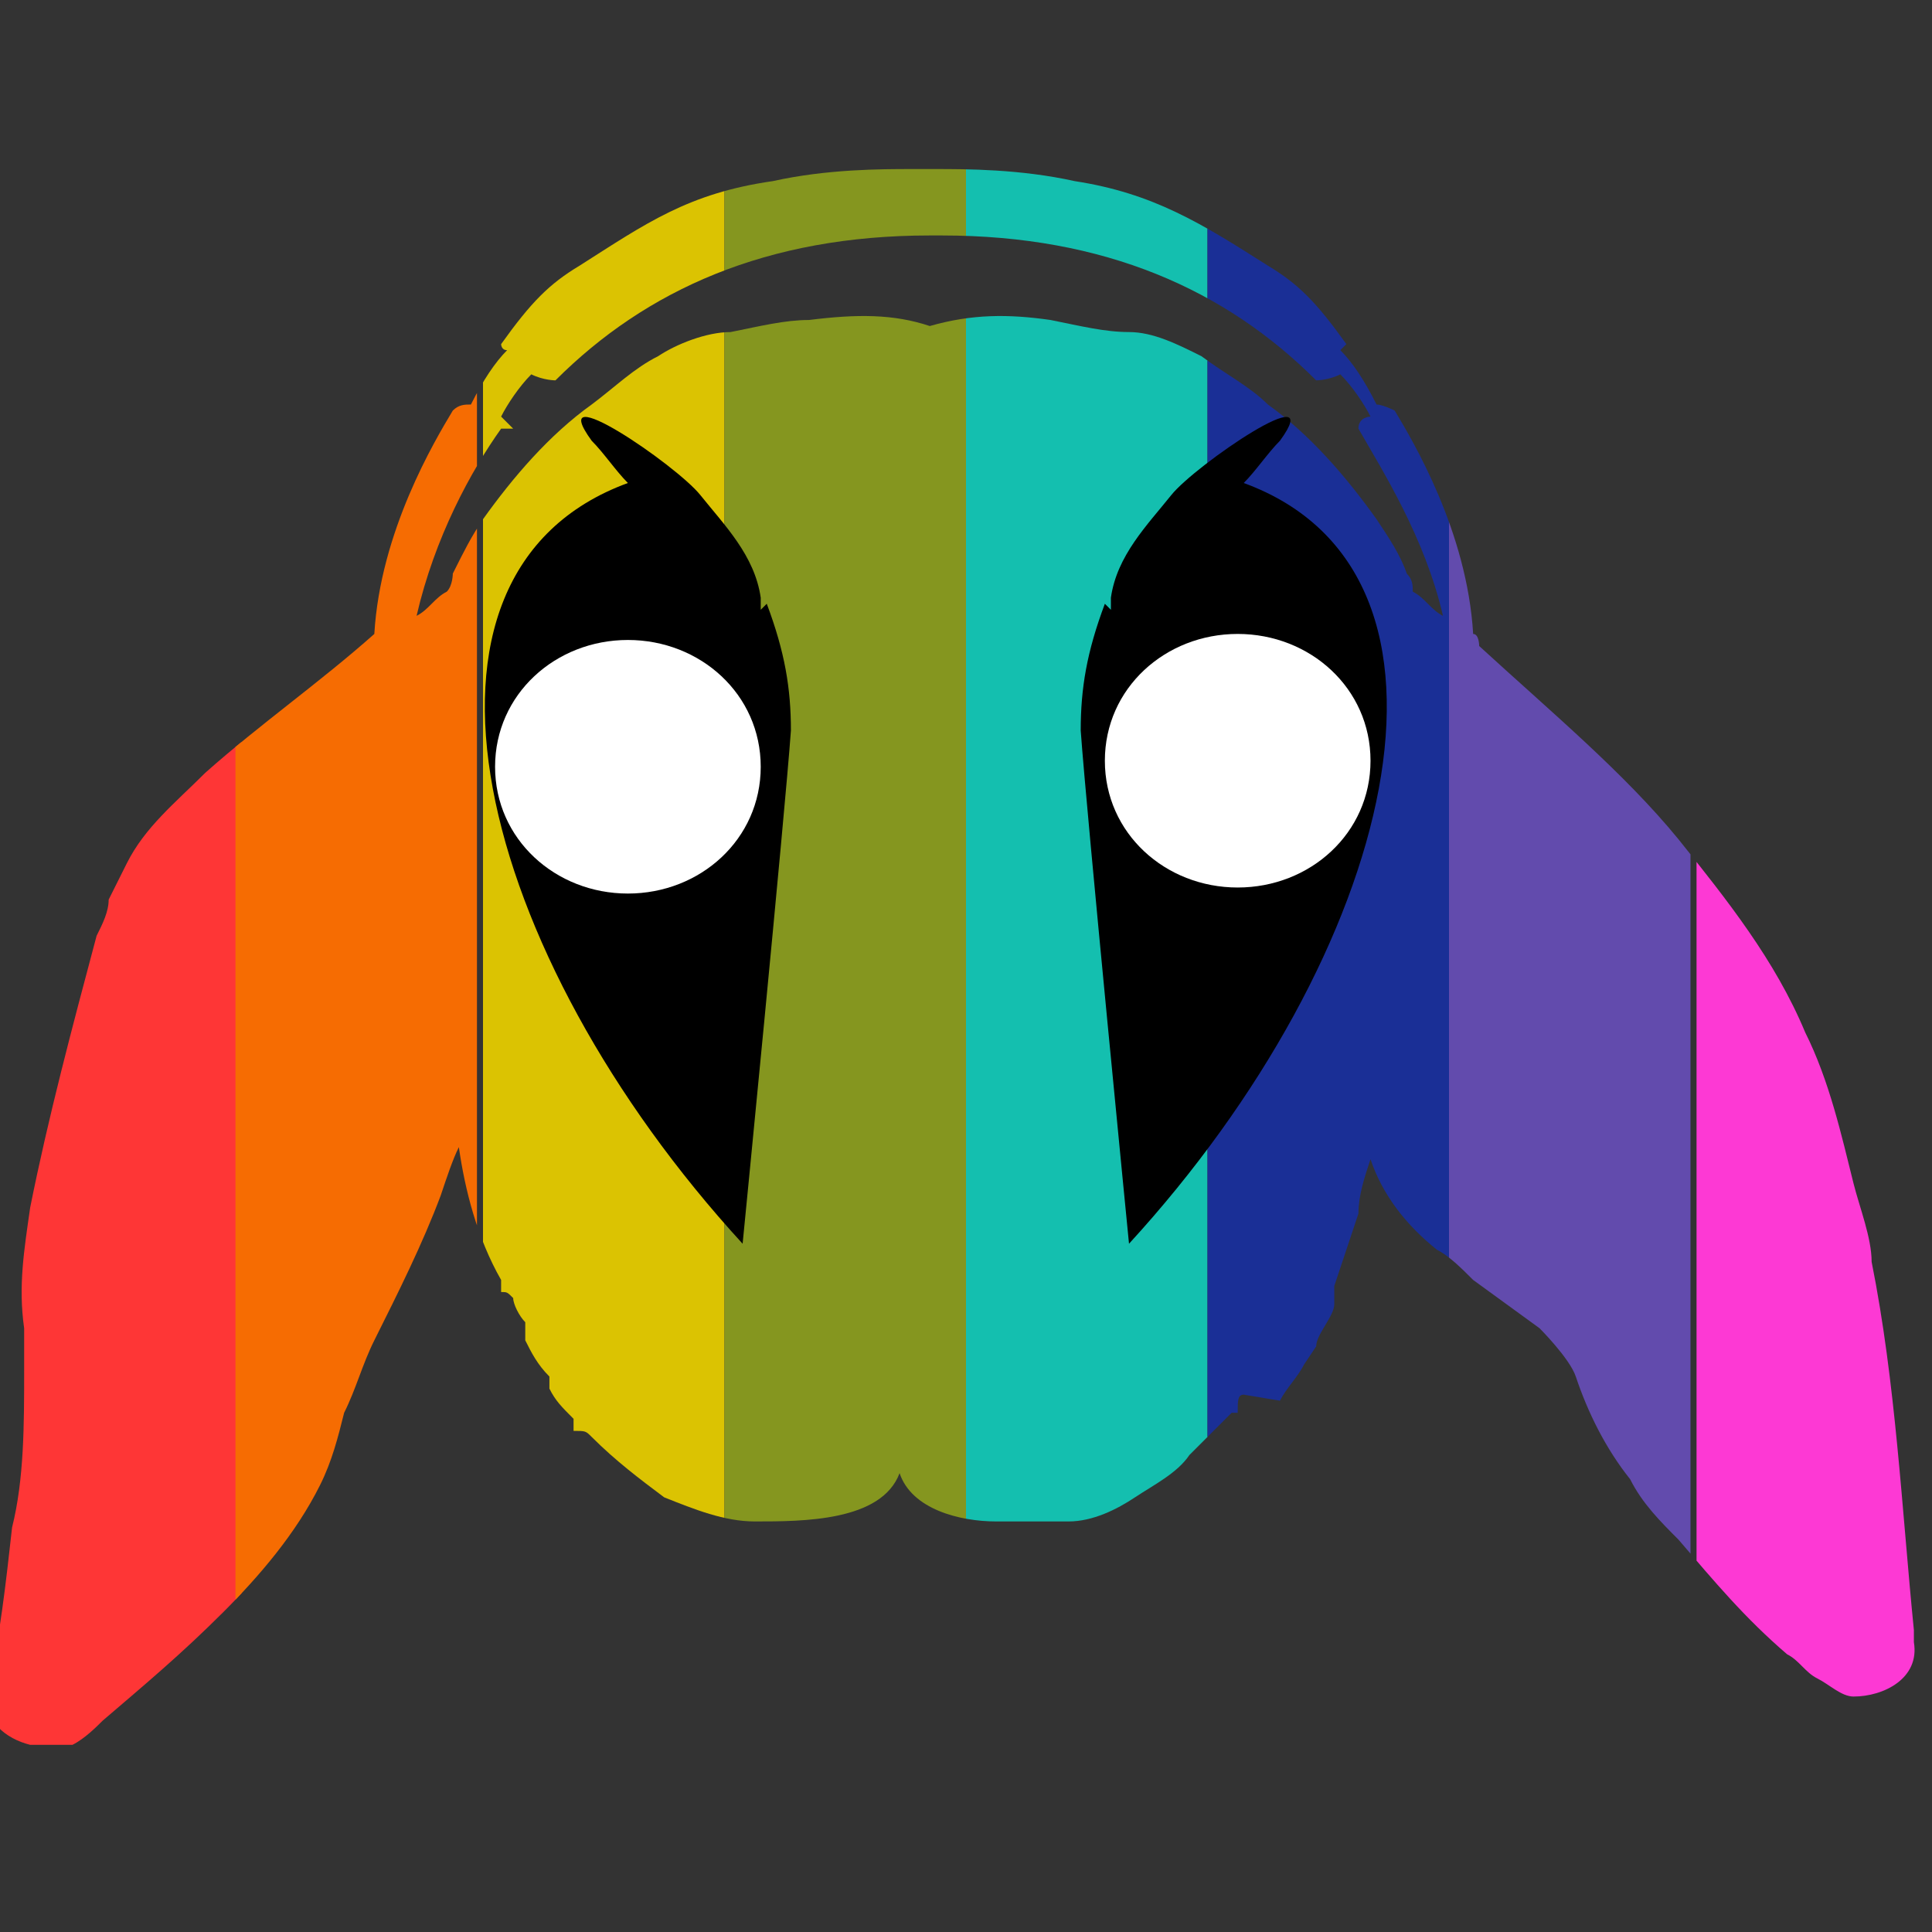 <?xml version="1.0" encoding="UTF-8"?>
<svg id="Ebene_1" xmlns="http://www.w3.org/2000/svg" xmlns:xlink="http://www.w3.org/1999/xlink" version="1.1" viewBox="0 0 32 32">
  <rect x="0" y="0" width="32" height="32" fill="#333333" stroke="none"/>
  <!-- Generator: Adobe Illustrator 29.5.1, SVG Export Plug-In . SVG Version: 2.1.0 Build 141)  -->
  <defs>
    <style>
      .st0 {
        fill: none;
      }

      .st1 {
        fill: #1a2f96;
      }

      .st2 {
        fill: #fd39d4;
      }

      .st3 {
        fill: #f66c02;
      }

      .st4 {
        fill: #fff;
      }

      .st5 {
        fill: #dbc302;
      }

      .st6 {
        fill: #fe3636;
      }

      .st7 {
        fill: #14bfaf;
      }

      .st8 {
        fill: #624bad;
      }

      .st9 {
        fill: #85961f;
      }

      .st10 {
        clip-path: url(#clippath);
      }
    </style>
    <clipPath id="clippath">
      <path id="Fill" class="st0" d="M21.2,23.2c.1-.2.3-.4.4-.6l.2-.3c0-.2.3-.5.3-.7,0,0,0,0,0-.1v-.2c0,0,0,0,0,0,0,0,.3-.9.4-1.2,0-.3.1-.6.2-.9.2.6.6,1.1,1.1,1.5,0,0,0,0,0,0,.2.1.4.3.6.5l1.1.8s.5.5.6.8c.2.6.5,1.2.9,1.7.2.4.5.7.8,1,.6.7,1.1,1.3,1.8,1.9.2.1.3.3.5.4.2.1.4.3.6.3.5,0,1.1-.3,1-.9h0c0,0,0-.2,0-.2-.2-2-.3-4.1-.7-6.1,0-.4-.2-.9-.3-1.3-.2-.8-.4-1.7-.8-2.5-.5-1.2-1.3-2.2-2.1-3.2-.9-1.1-2.1-2.1-3.3-3.2,0,0,0-.2-.1-.2-.1-1.7-1-3.2-1.3-3.7,0,0-.2-.1-.3-.1-.2-.4-.4-.7-.6-.9,0,0,0,0,.1-.1-.5-.7-.8-1-1.3-1.3-1.1-.7-1.9-1.2-3.2-1.4-.9-.2-1.8-.2-2.3-.2,0,0,0,0,0,0,0,0,0,0-.2,0-.1,0-.2,0-.2,0,0,0,0,0,0,0-.5,0-1.4,0-2.3.2-1.4.2-2.1.7-3.2,1.4-.5.3-.8.6-1.3,1.3,0,0,0,.1.1.1-.2.2-.4.5-.6.9-.1,0-.2,0-.3.1-.3.5-1.2,2-1.3,3.7h0c-.9.8-1.9,1.5-2.8,2.3-.5.5-1,.9-1.3,1.5-.1.2-.2.4-.3.6,0,.2-.1.4-.2.6-.4,1.5-.8,3-1.1,4.5-.1.7-.2,1.3-.1,2,0,.2,0,.5,0,.7,0,.9,0,1.8-.2,2.6-.1.9-.2,1.8-.4,2.7-.1.5.3.8.7.9.2,0,.5,0,.7,0,.2-.1.4-.3.5-.4.7-.6,1.3-1.1,2-1.8.6-.6,1.2-1.3,1.6-2.1.2-.4.3-.8.4-1.2.2-.4.3-.8.5-1.2.4-.8.8-1.6,1.1-2.4.1-.3.2-.6.3-.8.1.7.3,1.5.7,2.2v.2c.1,0,.1,0,.2.1,0,.1.1.3.2.4h0c0,.2,0,.2,0,.3.1.2.2.4.4.6h0c0,.2,0,.2,0,.2.1.2.2.3.4.5v.2c.2,0,.2,0,.3.1.4.4.8.7,1.2,1,.5.2,1,.4,1.5.4.8,0,2.1,0,2.4-.8.2.6,1,.8,1.6.8.4,0,.8,0,1.2,0,.4,0,.8-.2,1.1-.4.3-.2.7-.4.9-.7,0,0,0,0,0,0,0,0,0,0,0,0q0,0,.1-.1c.2-.2.4-.4.6-.6h.1c0-.2,0-.3.1-.3M8.5,7.1c0,0-.1-.1-.2-.2.1-.2.3-.5.5-.7.2.1.4.1.4.1,1.5-1.5,3.5-2.4,6.2-2.4,0,0,0,0,0,0,0,0,0,0,.1,0,0,0,0,0,.1,0,0,0,0,0,0,0,2.7,0,4.7.9,6.2,2.4,0,0,.2,0,.4-.1.2.2.4.5.5.7,0,0-.2,0-.2.2.4.7,1.1,1.8,1.4,3.1-.2-.1-.3-.3-.5-.4,0-.1,0-.2-.1-.3-.1-.3-.3-.6-.5-.9-.5-.7-1.1-1.4-1.8-1.9-.3-.3-.7-.5-1.1-.8-.4-.2-.8-.4-1.2-.4-.4,0-.8-.1-1.3-.2-.7-.1-1.3-.1-2,.1-.6-.2-1.2-.2-2-.1-.4,0-.8.1-1.3.2-.4,0-.9.2-1.2.4-.4.2-.7.5-1.1.8-.7.5-1.3,1.2-1.8,1.9-.2.3-.3.5-.5.9,0,0,0,.2-.1.3,0,0,0,0,0,0-.2.1-.3.3-.5.4.3-1.3.9-2.4,1.4-3.1Z"/>
    </clipPath>
  </defs>
  <g id="Füllung_8TLR-Farben">
    <g class="st10">
      <rect id="FHYD" class="st6" x="0" y="0" width="4" height="32.2"/>
      <rect id="TANG" class="st3" x="3.9" y="0" width="4" height="32.2"/>
      <rect id="DURI" class="st5" x="8" y="0" width="4" height="32.2"/>
      <rect id="POML" class="st9" x="12" y="0" width="4" height="32.2"/>
      <rect id="TIFF" class="st7" x="16" y="0" width="4" height="32.2"/>
      <rect id="COCO" class="st1" x="20" y="0" width="4" height="32.2"/>
      <rect id="PLUM" class="st8" x="24" y="0" width="4" height="32.2"/>
      <rect id="FLAM" class="st2" x="28.1" y="0" width="4" height="32.2"/>
    </g>
  </g>
  <g id="Rechtes_Auge">
    <path d="M12.6,10.1q0,0,0-.2c-.1-.7-.6-1.2-1-1.7-.4-.5-2.6-2-1.8-.9.2.2.4.5.6.7-4.1,1.5-2.5,7.8,1.9,12.6,0,0,.7-7.1.8-8.5,0-.7-.1-1.3-.4-2.1Z"/>
    <path class="st4" d="M10.4,14.8c-1.2,0-2.2-.9-2.2-2.1s1-2.1,2.2-2.1,2.2.9,2.2,2.1-1,2.1-2.2,2.1Z"/>
  </g>
  <g id="Linkes_Auge">
    <path id="Linkes_Auge1" data-name="Linkes_Auge" d="M18.4,10.1q0,0,0-.2c.1-.7.6-1.2,1-1.7.4-.5,2.6-2,1.8-.9-.2.2-.4.5-.6.7,4.1,1.5,2.5,7.8-1.9,12.6,0,0-.7-7.1-.8-8.5,0-.7.1-1.3.4-2.1Z"/>
    <path id="Linke_Pupille" class="st4" d="M20.5,14.7c1.2,0,2.2-.9,2.2-2.1s-1-2.1-2.2-2.1-2.2.9-2.2,2.1,1,2.1,2.2,2.1Z"/>
  </g>
</svg>